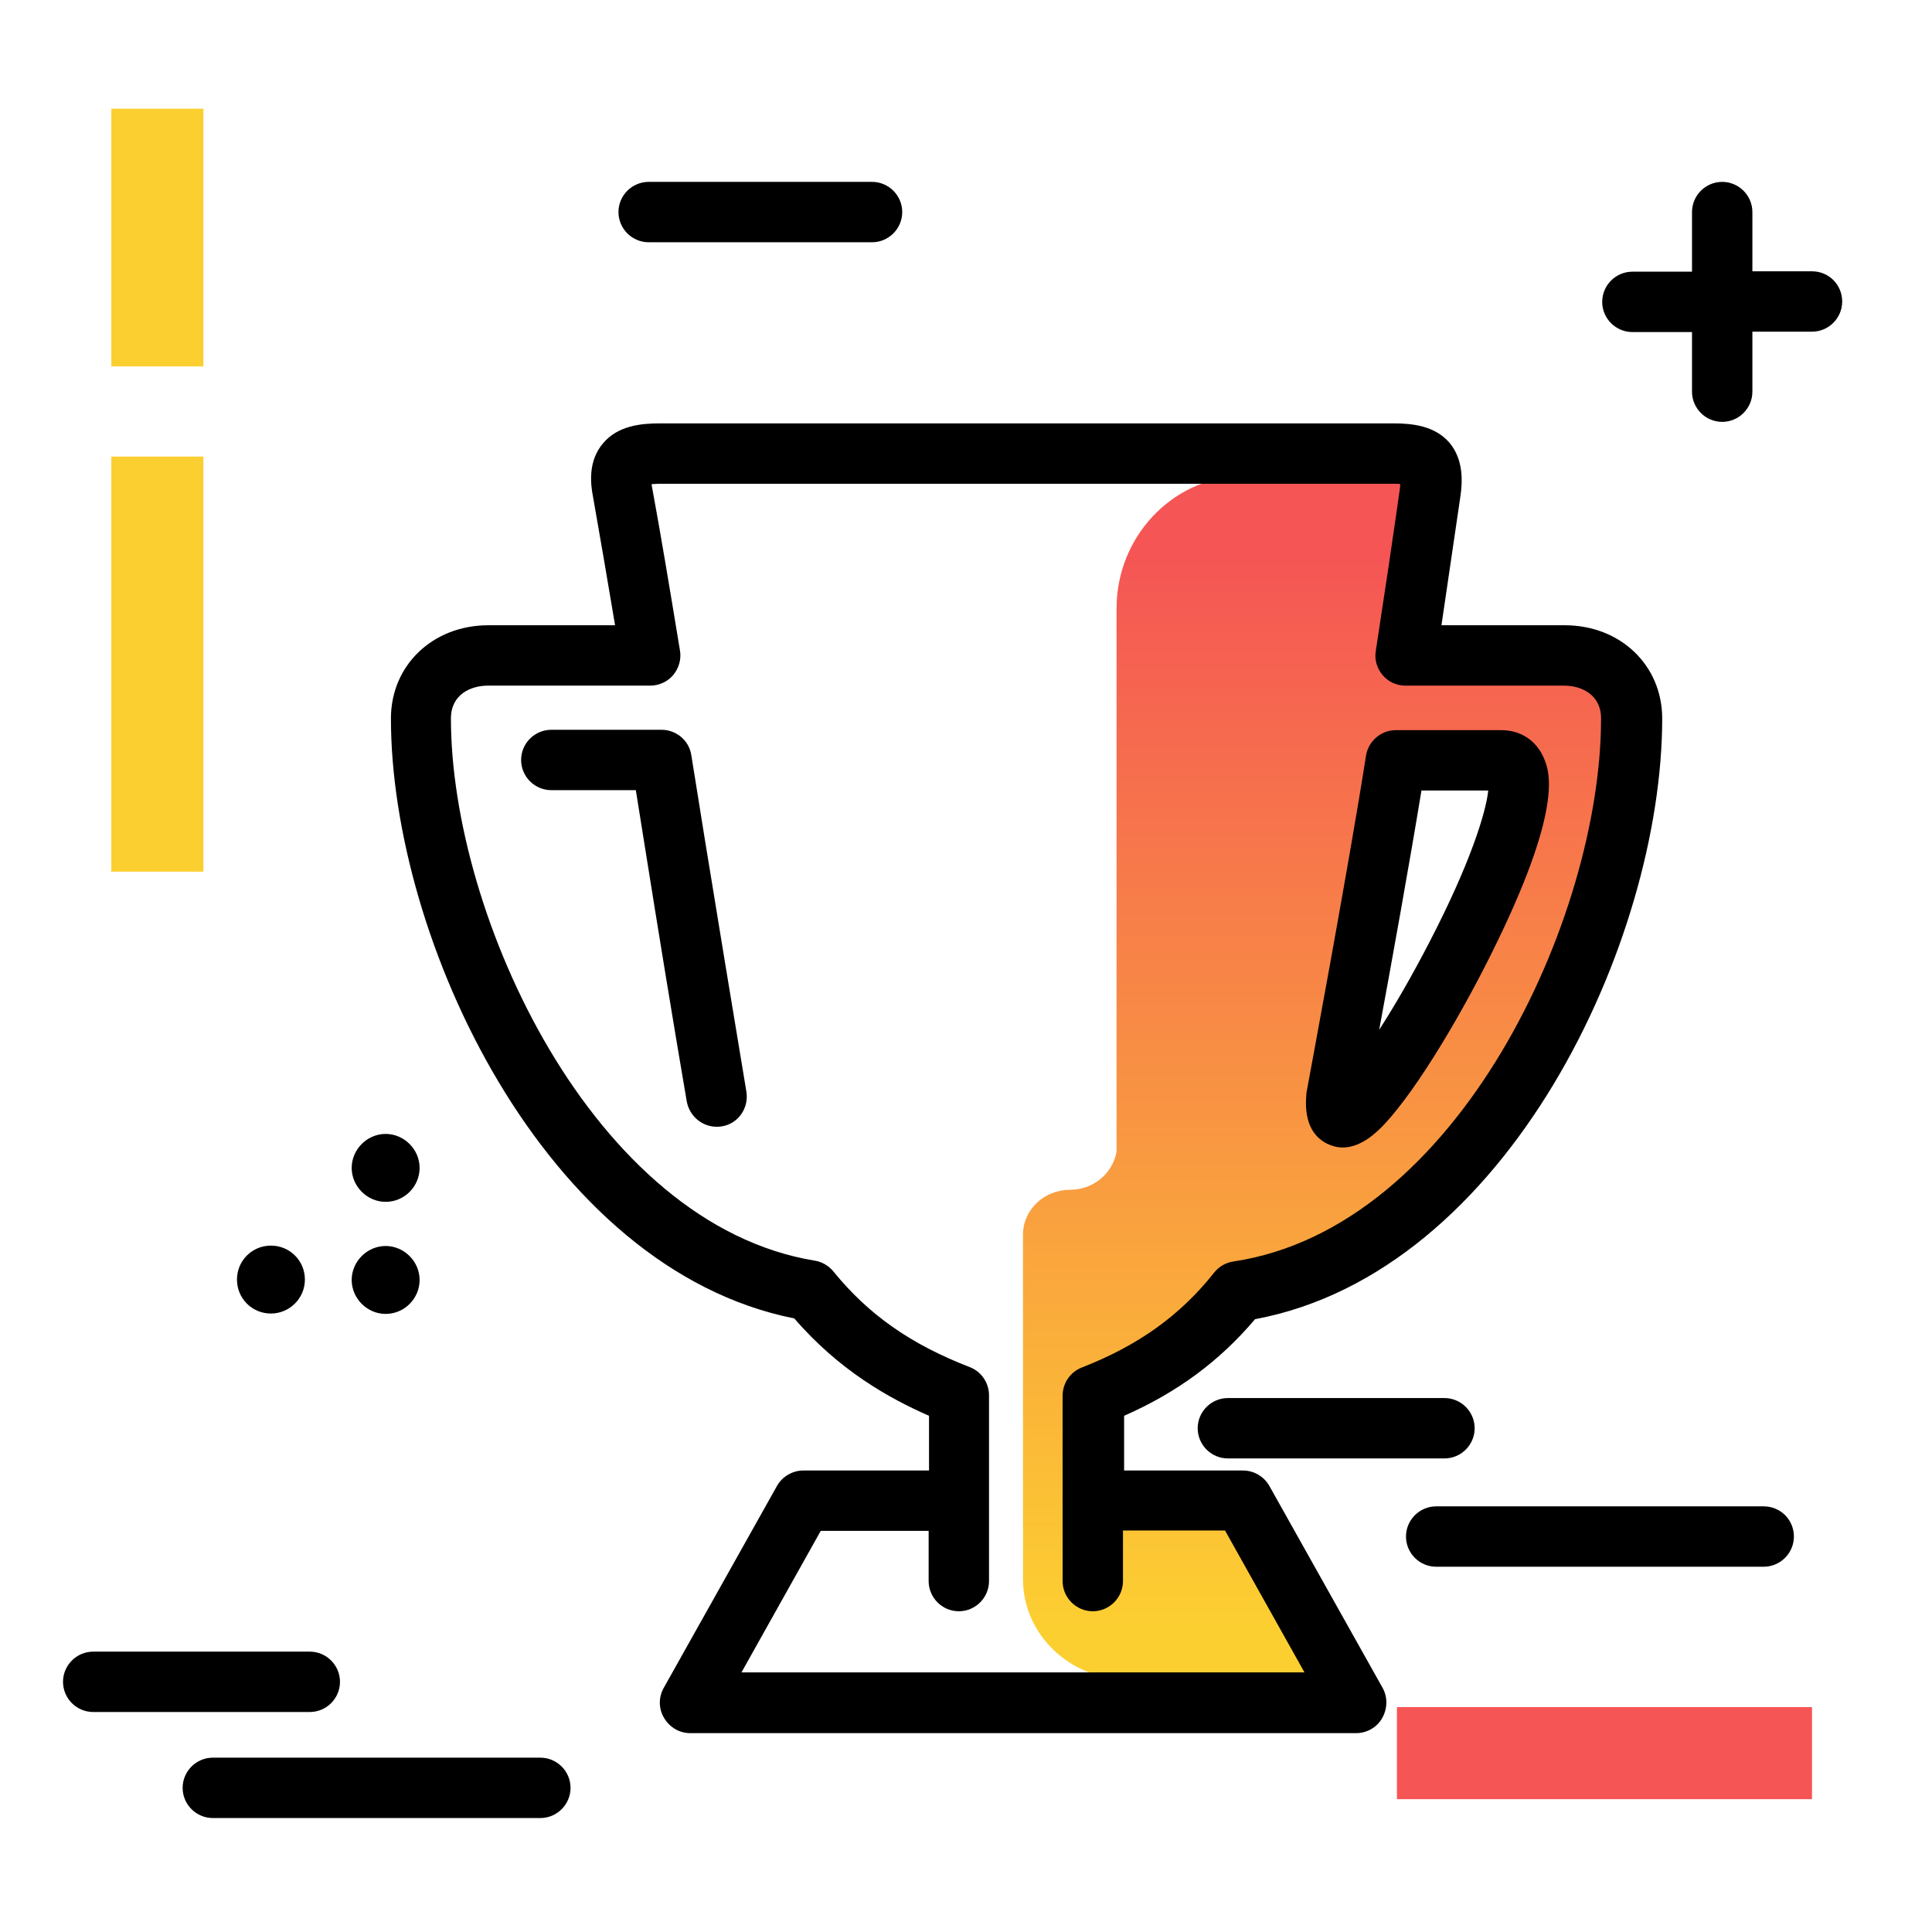 <svg version="1.1" id="Layer_1" xmlns="http://www.w3.org/2000/svg" xmlns:xlink="http://www.w3.org/1999/xlink" x="0px" y="0px" viewBox="0 0 512 512" enable-background="new 0 0 512 512" xml:space="preserve">
<linearGradient id="SVGID_1_" gradientUnits="userSpaceOnUse" x1="351.809" y1="430.997" x2="351.809" y2="145.683" class="gradient-element">
	<stop offset="0" class="primary-color-gradient" style="stop-color: #FCCF31"></stop>
	<stop offset="1" class="secondary-color-gradient" style="stop-color: #F55555"></stop>
</linearGradient>
<path fill-rule="evenodd" clip-rule="evenodd" fill="url(#SVGID_1_)" d="M289.9,389.5v-25.5c13.1-4.9,26.7-12.3,38.4-26.3
	c63.2-9,103.7-89.6,104.2-143.7c0.1-9.4-8-16.9-17.8-16.9h-42.1c2.3-14.6,4.4-28.5,6.4-41.2c1.1-7.6-1.1-9.8-9.8-9.8h-38.9
	c-0.5,0-1.1,0-1.6,0c-18.5,0.8-32.8,16.5-32.8,35.1l0,144c-1,5.8-6.2,10.1-12.3,10.1l0,0c-6.9,0-12.5,5.3-12.5,11.9v91.3
	c0,14.7,12.5,26.6,27.8,26.6h60.4l-30-54.3L289.9,389.5z M354.1,290.7c0,0,11.2-59.8,15.8-89.1h28
	C420.4,201.5,351.5,322.5,354.1,290.7z"></path>
<path d="M475.4,407.2c0,4.4-3.6,8-8,8h-86.8c-4.4,0-8-3.6-8-8s3.6-8,8-8h86.8C471.8,399.2,475.4,402.7,475.4,407.2z M390.8,378.5
	c0-4.4-3.6-8-8-8h-57.4c-4.4,0-8,3.6-8,8s3.6,8,8,8h57.4C387.2,386.5,390.8,382.9,390.8,378.5z M143.2,465.8H56.4c-4.4,0-8,3.6-8,8
	s3.6,8,8,8h86.8c4.4,0,8-3.6,8-8S147.6,465.8,143.2,465.8z M90.1,445.7c0-4.4-3.6-8-8-8H24.7c-4.4,0-8,3.6-8,8s3.6,8,8,8h57.4
	C86.5,453.7,90.1,450.1,90.1,445.7z M102.2,348.2c5,0,9-4.1,9-9s-4.1-9-9-9s-9,4.1-9,9S97.3,348.2,102.2,348.2z M71.8,348.1
	c4.9,0,9-4,9-9s-4-9-9-9s-9,4-9,9S66.8,348.1,71.8,348.1z M102.2,318.5c5,0,9-4.1,9-9s-4.1-9-9-9s-9,4.1-9,9S97.3,318.5,102.2,318.5
	z M231.1,48.2h-59.2c-4.4,0-8,3.6-8,8s3.6,8,8,8h59.2c4.4,0,8-3.6,8-8S235.5,48.2,231.1,48.2z M480.2,71.9h-15.8V56.2
	c0-4.4-3.6-8-8-8s-8,3.6-8,8v15.8h-15.8c-4.4,0-8,3.6-8,8s3.6,8,8,8h15.8v15.8c0,4.4,3.6,8,8,8s8-3.6,8-8V87.9h15.8c4.4,0,8-3.6,8-8
	S484.7,71.9,480.2,71.9z"></path>
<g>
	<path fill="#FCCF31" class="primary-color" d="M53.9,28.8v68.3H29.5V28.8H53.9z M29.5,121v110h24.4V121H29.5z"></path>
	<path fill="#F55555" class="secondary-color" d="M480.2,476.8h-110v-24.4h110V476.8z"></path>
</g>
<path d="M332.6,349.6c67-12.5,107.9-100.3,107.9-159.2c0-14.1-11.1-24.7-25.8-24.7h-32.7c1.8-12.3,3.5-23.8,5-34
	c0.6-4,0.9-9.9-2.9-14.4c-3.9-4.5-9.9-5.1-14.8-5.1H174.8c-4.9,0-11.1,0.6-15,5.3c-3.9,4.6-3.4,10.4-2.6,14.4
	c1.7,9.7,3.6,20.6,5.8,33.8h-33.6c-14.7,0-25.8,10.6-25.8,24.7c0,58.3,40.6,145.8,106.9,159c11.9,13.8,25.2,21.2,35.7,25.8v14.5
	h-33.3c-2.9,0-5.6,1.6-7,4.1l-30,53.5c-1.4,2.5-1.4,5.5,0.1,8s4.1,4,6.9,4h176.5c2.8,0,5.5-1.5,6.9-4s1.5-5.5,0.1-8l-30-53.5
	c-1.4-2.5-4.1-4.1-7-4.1h-31.5v-14.5C312,369,323.2,360.7,332.6,349.6z M324.7,405.7l21,37.5H196.5l21-37.5h28.6V419
	c0,4.4,3.6,8,8,8s8-3.6,8-8v-49.2c0-3.3-2-6.3-5.1-7.5c-15.8-6.1-26.9-14-36.1-25.3c-1.2-1.5-3-2.6-4.9-2.9
	c-58.9-9.6-96.5-91.5-96.5-143.7c0-6.4,5.3-8.7,9.8-8.7h43c2.3,0,4.6-1,6.1-2.8c1.5-1.8,2.2-4.2,1.8-6.5
	c-2.9-17.6-5.2-31.4-7.4-43.3c-0.1-0.3-0.1-0.6-0.1-0.8c0.5,0,1.2-0.1,2-0.1h194.4c0.8,0,1.5,0,2,0.1c0,0.3-0.1,0.7-0.1,1.1
	c-1.8,12.7-4,27.5-6.4,43.1c-0.4,2.3,0.3,4.6,1.8,6.4c1.5,1.8,3.7,2.8,6.1,2.8h42c4.5,0,9.8,2.3,9.8,8.7c0,52.7-37.9,135-97.4,143.9
	c-2,0.3-3.8,1.3-5.1,2.9c-9,11.4-20.2,19.4-35.1,25.2c-3.1,1.2-5.1,4.2-5.1,7.5V419c0,4.4,3.6,8,8,8s8-3.6,8-8v-13.4H324.7z
	 M197.8,289.3c0.7,4.4-2.2,8.5-6.5,9.2c-0.5,0.1-0.9,0.1-1.4,0.1c-3.8,0-7.2-2.8-7.9-6.7c-3.7-21.6-7.5-44.9-11.1-67.5
	c-0.8-5-1.6-10.1-2.4-15h-22.4c-4.4,0-8-3.6-8-8s3.6-8,8-8h29.2c3.9,0,7.3,2.8,7.9,6.7c1.2,7.2,2.3,14.5,3.5,21.8
	C190.4,244.5,194.2,267.8,197.8,289.3z M351.7,303.1c1.1,0.5,2.5,1,4.1,1c2.6,0,5.7-1.1,9.3-4.4c8.6-8,21.3-29.2,30-46.7
	c19.3-38.7,15.5-48.5,14.2-51.7c-1.9-4.9-6.2-7.8-11.4-7.8h-28c-3.9,0-7.3,2.9-7.9,6.8c-4.5,28.9-15.6,88.3-15.7,88.9
	c-0.1,0.3-0.1,0.5-0.1,0.8C345.6,296.6,347.5,301,351.7,303.1z M376.7,209.5h17.7c-0.6,5.8-4.8,19.4-15.6,40.2
	c-4.7,9.1-9.3,17-13.3,23.2C368.8,255.1,373.6,228.4,376.7,209.5z"></path>
</svg>